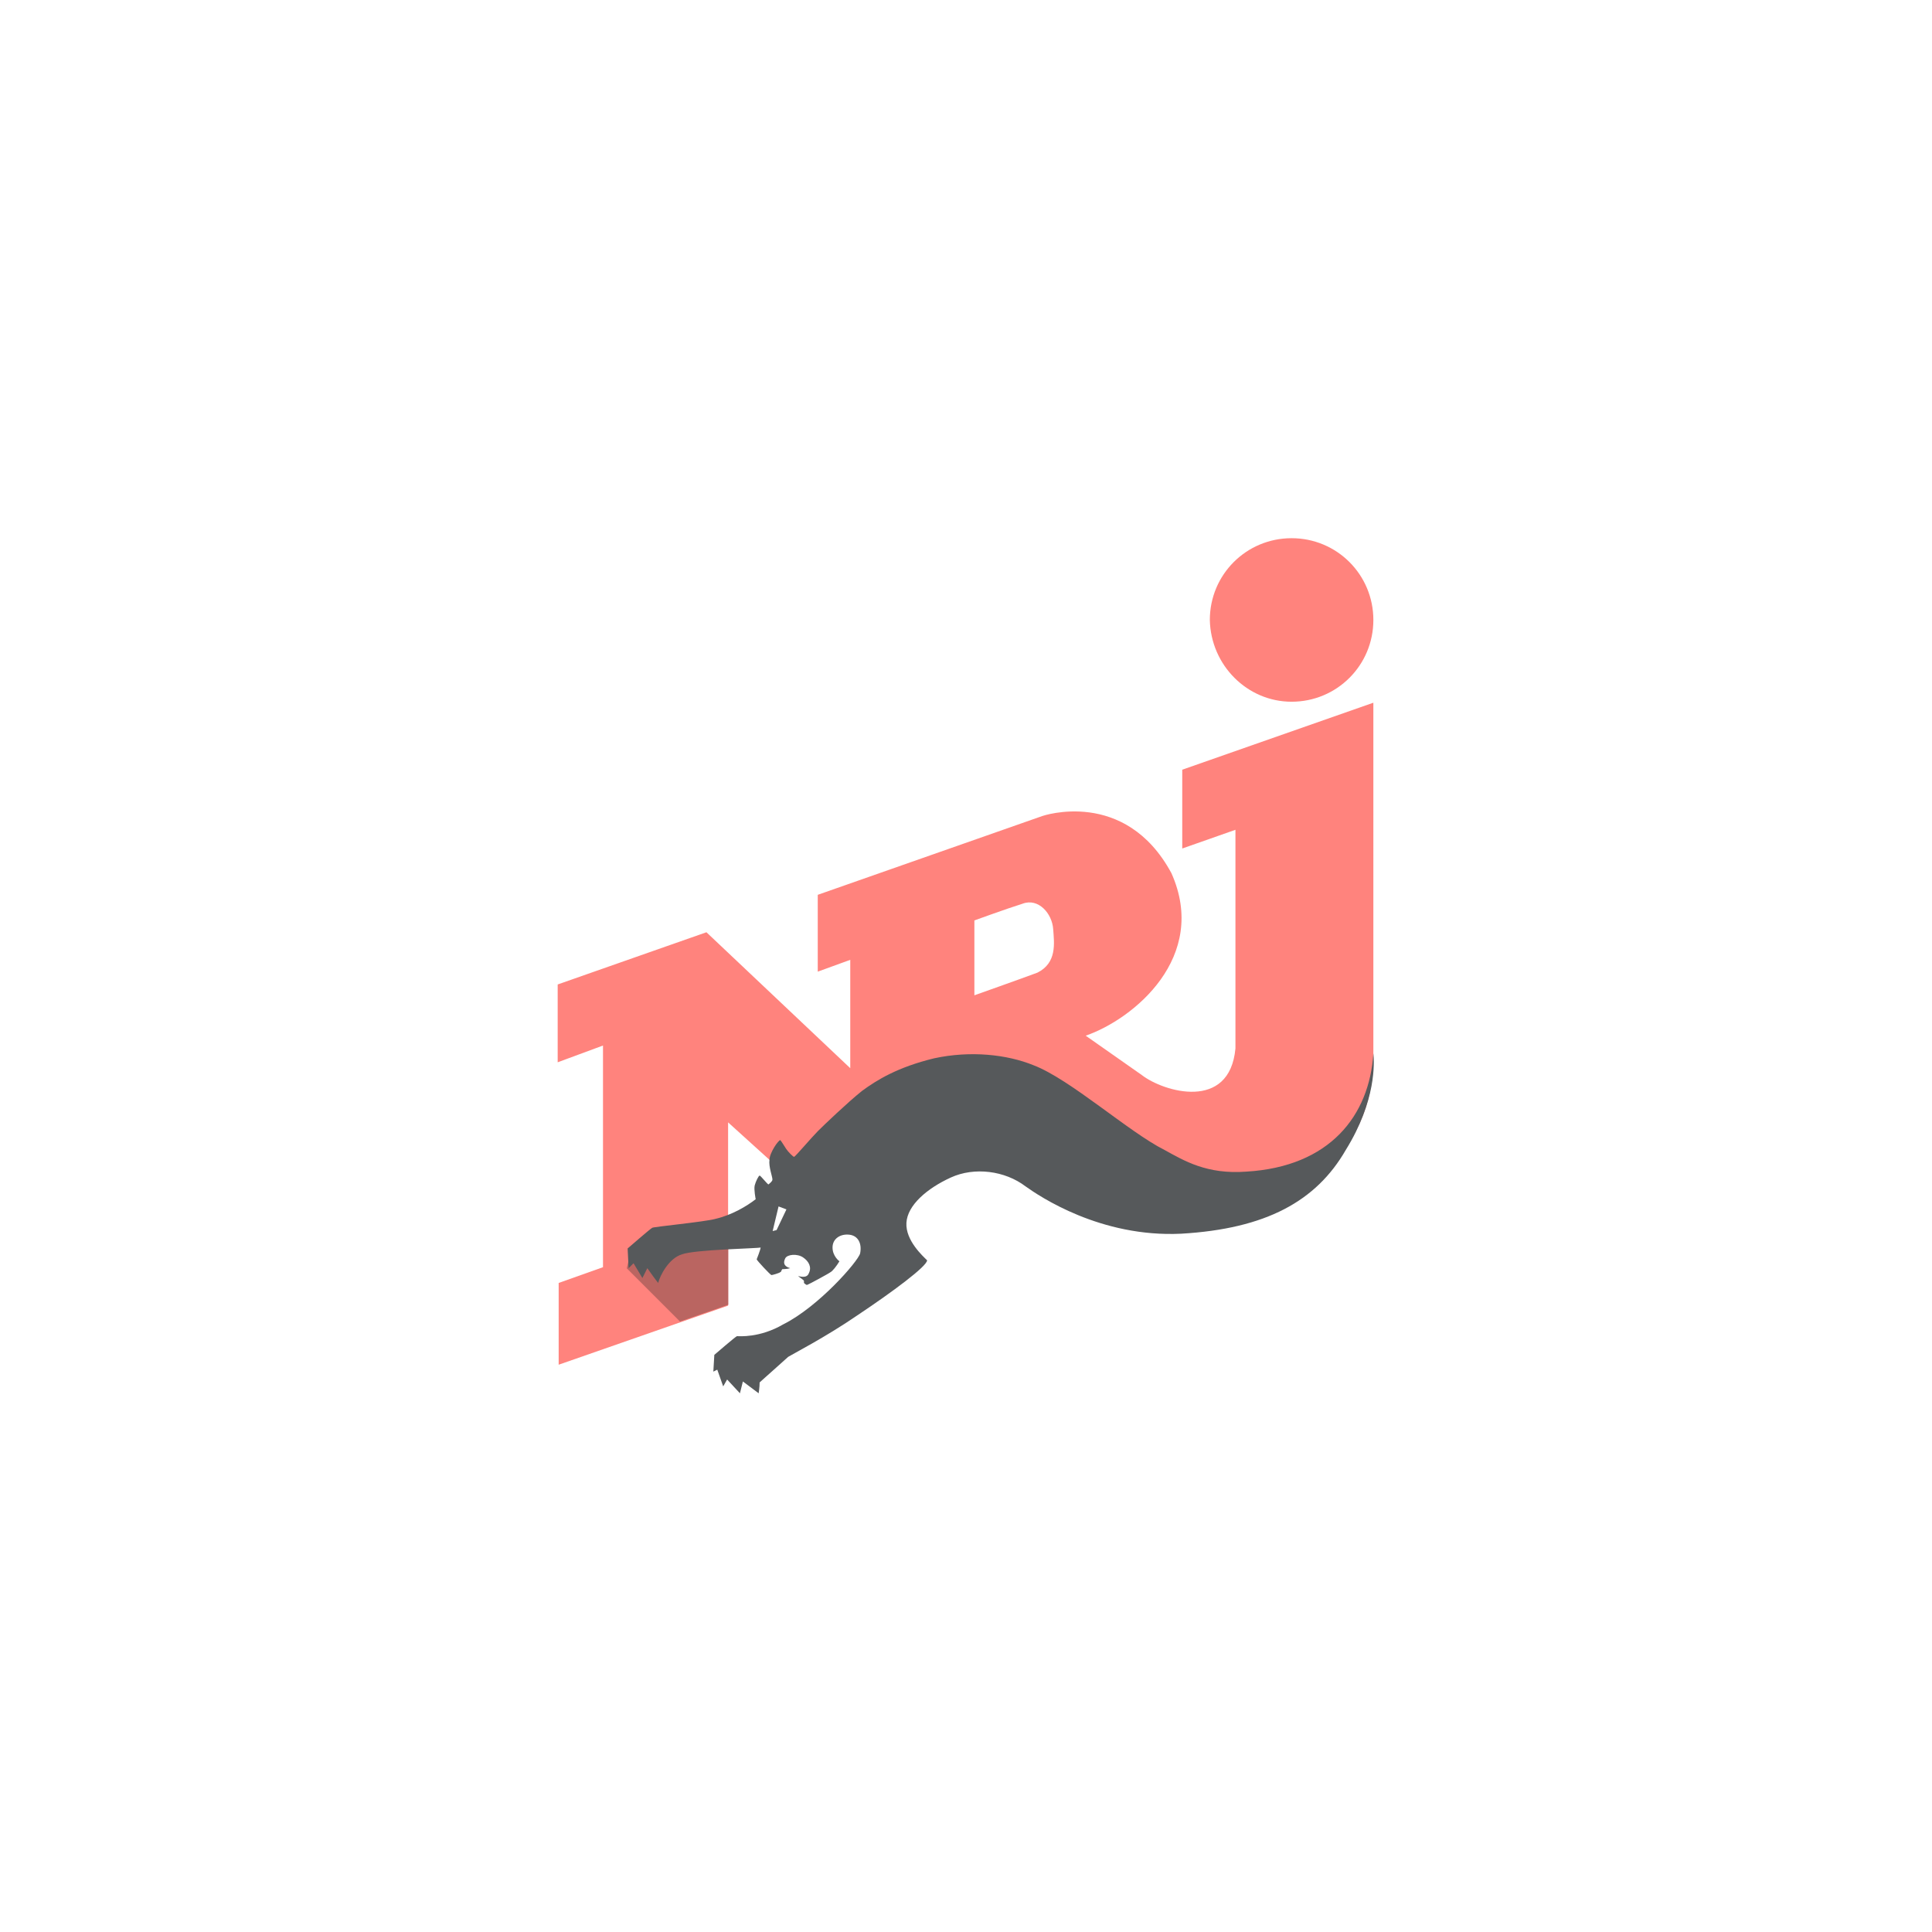 <svg xmlns="http://www.w3.org/2000/svg" xml:space="preserve" viewBox="0 0 192 192">
  <rect width="100%" height="100%"
    style="fill:#fff;fill-opacity:1;stroke:none;stroke-width:201.127;stroke-linecap:square;stroke-linejoin:round;stroke-miterlimit:2;stroke-dashoffset:6;paint-order:stroke fill markers;stop-color:#000" />
  <path fill="#e20917"
    d="M117.978 76.1v8l5.4-1.9v22.2c-.6 6.4-7.3 4.4-9.5 2.7-.7-.5-5.7-4-5.7-4 4.9-1.7 12.5-8 8.7-16.5-4.7-8.7-13.1-5.8-13.1-5.8l-22.8 8v7.8l3.3-1.2v11l-14.6-13.8-15.1 5.3v7.9l4.6-1.7v22.5l-4.5 1.6v8.3l17.2-6v-18.6l9.5 8.6 24.3-6.5s3.2 2.6 5.6 4.3c4.1 3 9.1 3.6 14.7 2.1 6.1-1.7 11.4-7.1 11.4-15V69.3zm-14.7 20.6c-1.6.6-6.4 2.3-6.4 2.3v-7.6s3.3-1.2 4.9-1.7c1.6-.6 3 1 3.1 2.6.1 1.4.4 3.4-1.6 4.4zm25.8-27.5c4.6 0 8.3-3.7 8.3-8.3 0-4.6-3.7-8.3-8.3-8.3-4.6 0-8.3 3.7-8.3 8.3.1 4.6 3.8 8.3 8.3 8.3z"
    style="fill:#ff837d;fill-opacity:1" transform="matrix(.979 0 0 .979 1.99 1.99)" />
  <path fill="#af191b" d="M12.4 79.5 7 74.1l.5-2.2 9.8-.4v6.3z" style="fill:#ba6561;fill-opacity:1"
    transform="matrix(.979 0 0 .979 55.437 53.5)" />
  <path fill="#1d1e1c"
    d="M137.378 104.9c-.4 6.3-4.4 11.5-12.9 12-4 .3-6.3-1.1-8.3-2.2-3.6-1.8-9.6-7.2-13.3-8.6-2.7-1.1-6.4-1.5-10.1-.7-3.7.9-5.8 2.2-7.3 3.3-1.5 1.2-3.9 3.5-4.5 4.1-.6.6-2.3 2.6-2.4 2.6-.1 0-.6-.5-.8-.8-.2-.3-.5-.8-.6-.9-.2 0-1.1 1.3-1.1 2-.1.7.3 1.7.3 2 0 .2-.3.4-.4.5-.1 0-.8-.9-.9-.9-.1 0-.4.6-.5 1-.1.4.1 1.4.1 1.4-.9.7-2.4 1.6-4.1 2-1.1.3-6.3.8-6.4.9-.2.1-2.5 2.1-2.5 2.1l.1 2 .5-.5.9 1.5.5-1s.7 1 1.1 1.5c.2-.8 1.1-2.5 2.4-2.9 1.3-.5 7.8-.6 8-.7 0 .2-.4 1.2-.4 1.2 0 .1 1.4 1.6 1.5 1.6.1 0 .8-.2.9-.3.1 0 .1-.2.2-.3 0 0 .5 0 .8-.1-.7-.2-.7-.6-.5-1 .2-.4 1.2-.5 1.8-.1.6.4.9 1 .6 1.6-.2.6-1 .3-1.1.3.1.1.6.4.6.5v.2s.2.2.3.2c.1 0 2.3-1.2 2.4-1.3.2-.1.6-.6.9-1.1 0 0-.7-.5-.7-1.4 0-.9.8-1.4 1.7-1.3.9.1 1.3.9 1.1 1.9-.2.8-4.2 5.4-7.8 7.2-2.4 1.4-4.5 1.2-4.7 1.2-.1 0-2.3 1.9-2.3 1.9l-.1 1.7.4-.2.6 1.7.4-.7 1.3 1.4.3-1.2 1.6 1.2s.1-.6.1-1.1c.2-.2 2.7-2.4 2.9-2.6.3-.2 3.8-2 7-4.2 3.6-2.4 7.1-5 7.1-5.6-.4-.4-2.2-2-2.1-3.8.1-1.8 2.1-3.5 4.5-4.6 2.4-1.1 5.5-.7 7.6.9 1.4 1 7.6 5.2 15.8 4.8 8.6-.5 13.7-3.3 16.7-8.5 3.1-5 2.9-8.9 2.8-9.8z"
    style="fill:#56595b;fill-opacity:1" transform="matrix(.979 0 0 .979 1.99 1.99)" />
  <path fill="#fff" d="m76.785 122.342.587-2.448.783.294-.979 2.056z" />
</svg>
